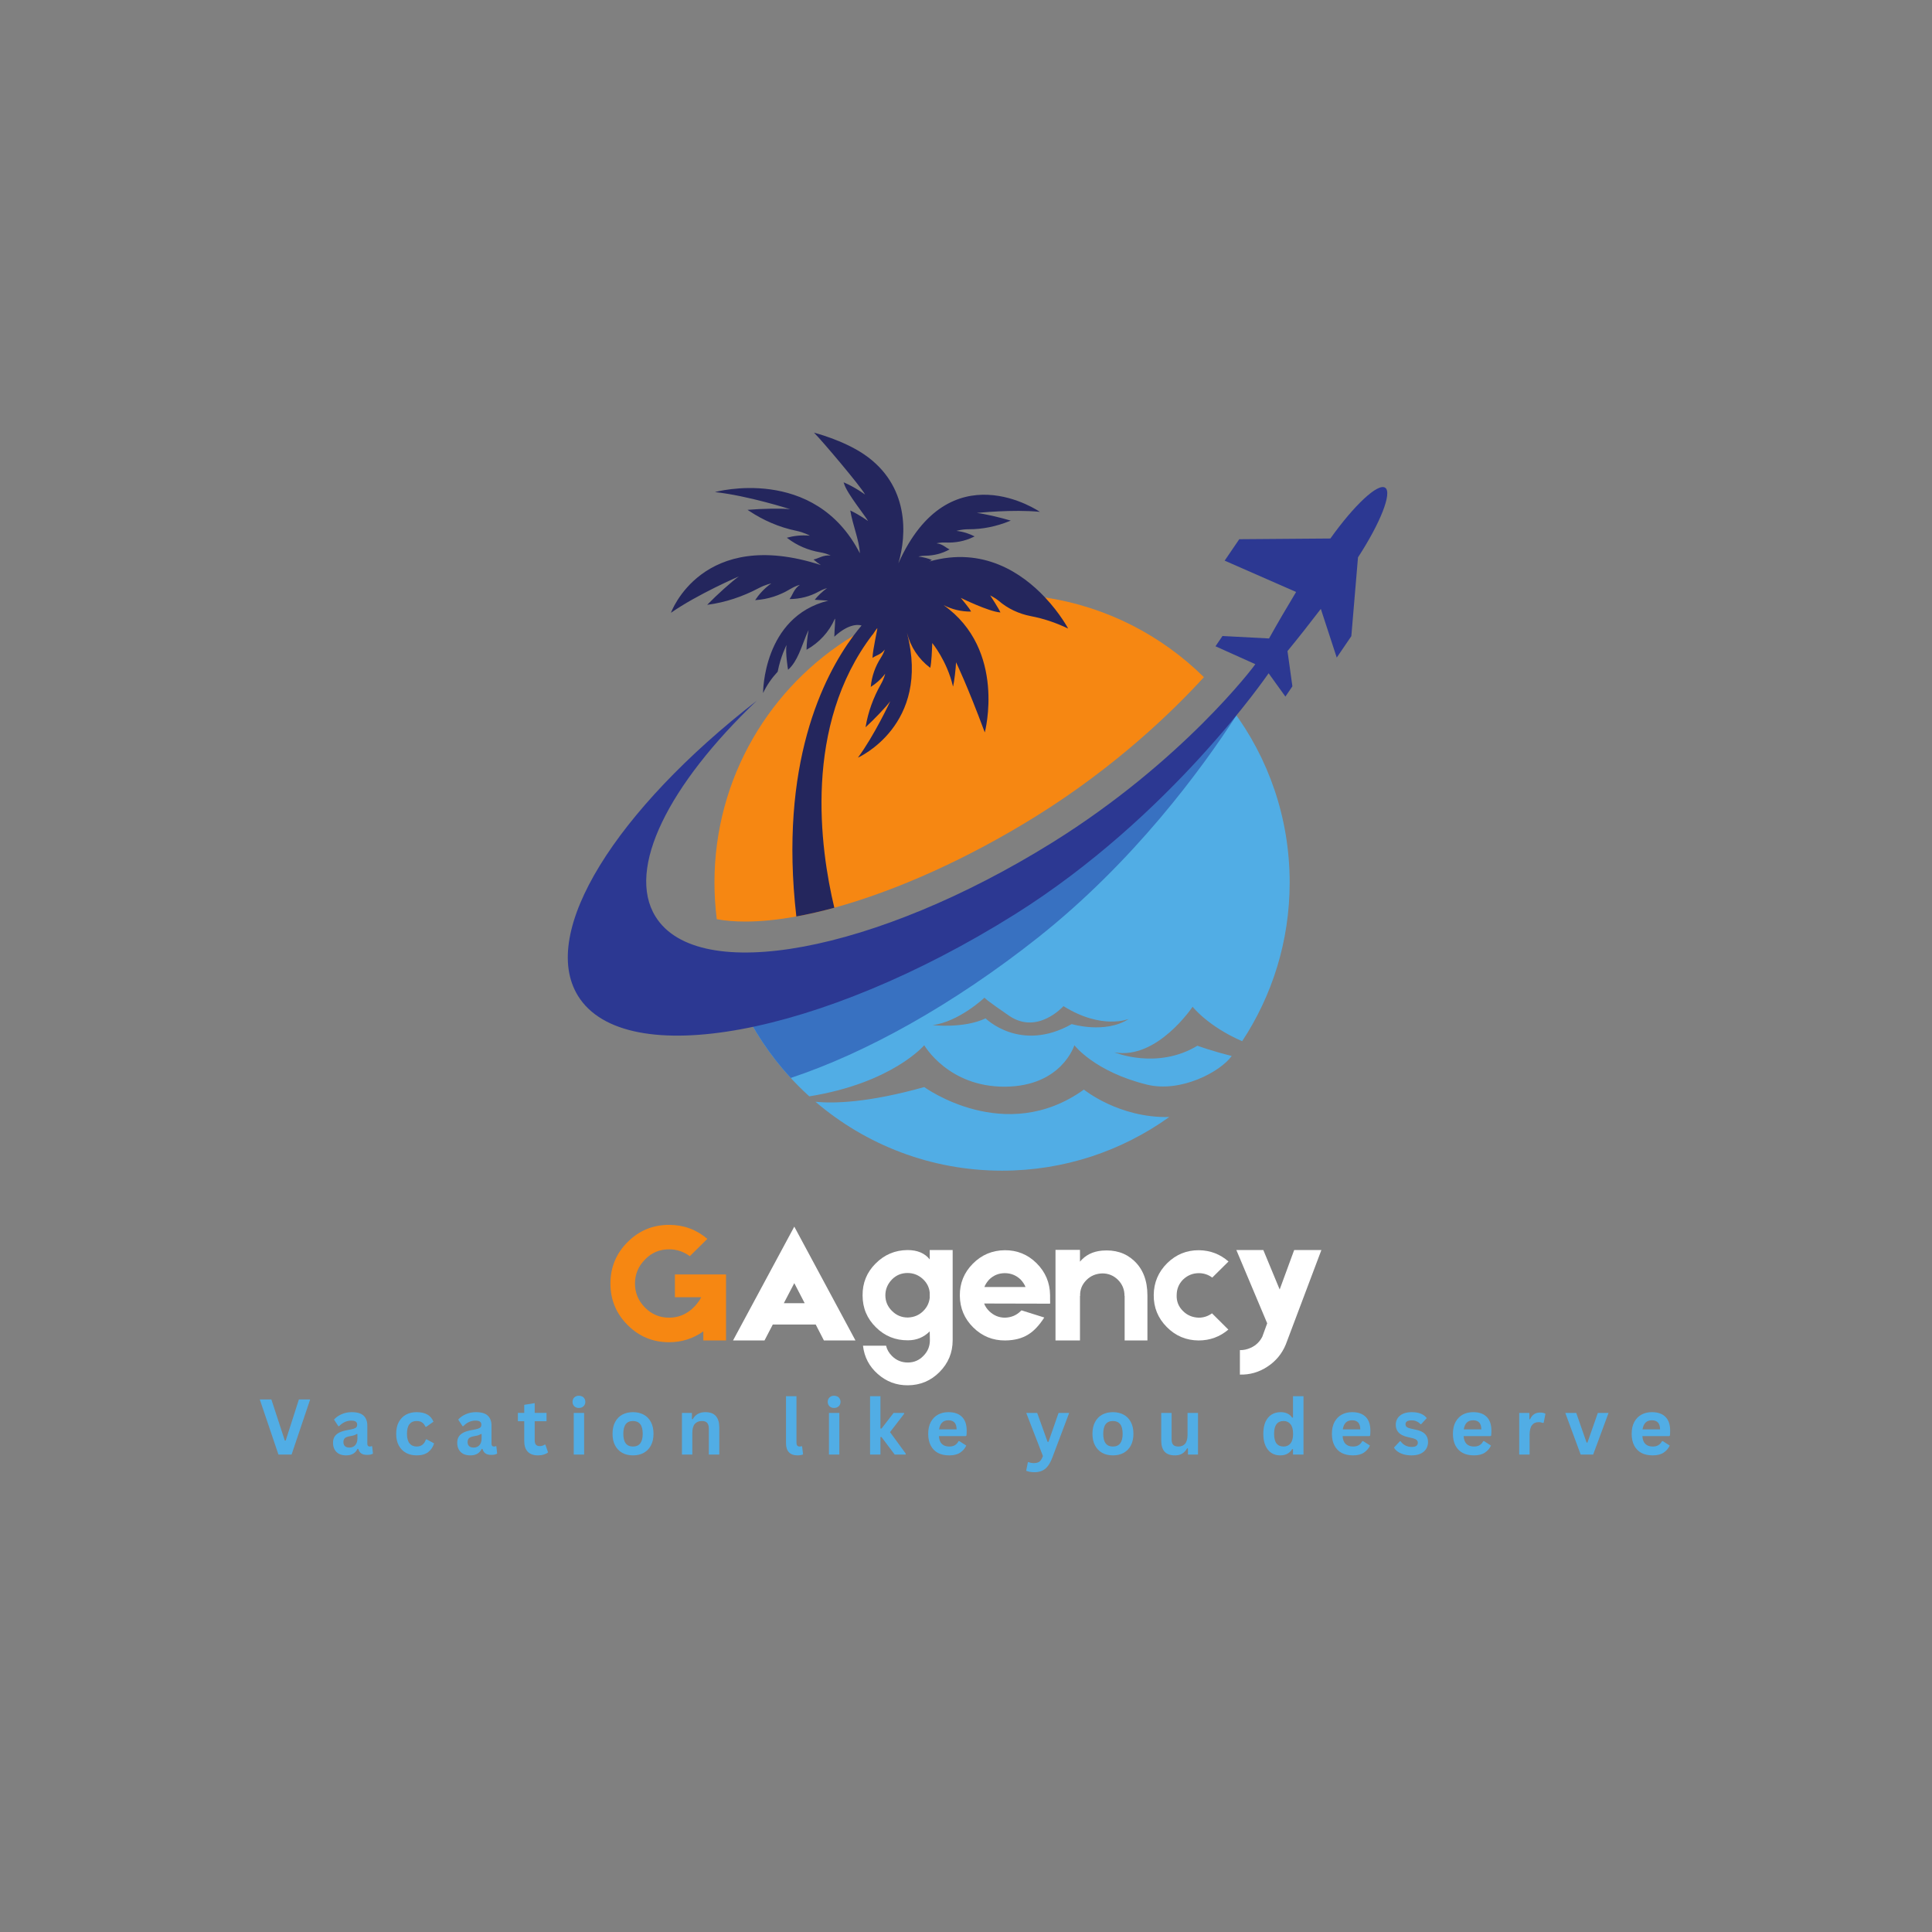 <svg xmlns="http://www.w3.org/2000/svg" xmlns:xlink="http://www.w3.org/1999/xlink" width="500" zoomAndPan="magnify" viewBox="0 0 375 375" height="500" preserveAspectRatio="xMidYMid meet" version="1.0"><rect x="0" y="0" width="375" height="375" fill="#808080" stroke="none"/><defs><g/><clipPath id="bbb6a3573a"><path d="M 143 137 L 251 137 L 251 227.234 L 143 227.234 Z M 143 137 " clip-rule="nonzero"/></clipPath><clipPath id="2adc0428cf"><path d="M 130 83.984 L 208 83.984 L 208 178 L 130 178 Z M 130 83.984 " clip-rule="nonzero"/></clipPath></defs><g clip-path="url(#bbb6a3573a)"><path fill="#51ade5" d="M 181.016 198.98 C 186.133 198.309 191.008 193.727 191.098 193.641 C 191.09 193.676 191.262 194.004 195.867 197.156 C 201.395 200.945 206.418 195.289 206.418 195.289 C 213.945 199.984 219.117 197.762 219.117 197.762 C 214.535 200.742 208.02 198.773 208.02 198.773 C 198.043 204.402 191.297 197.664 191.297 197.664 C 187.109 199.668 181.016 198.98 181.016 198.98 Z M 143.719 194.551 C 146.906 201.523 151.477 207.723 157.082 212.801 C 173.18 210.215 179.395 202.879 179.395 202.879 C 179.395 202.879 184.059 211 195.082 210.926 C 206.102 210.848 208.535 202.879 208.535 202.879 C 208.535 202.879 212.461 208.027 222.637 210.527 C 229.172 212.133 236.84 208.062 239.078 204.965 L 239.078 204.961 C 235.168 203.996 232.422 202.973 232.422 202.973 C 224.578 207.699 216.324 204.262 216.324 204.262 C 224.602 205.754 231.48 195.41 231.48 195.41 C 231.48 195.41 234.469 199.223 241.102 202.094 C 246.93 193.258 250.324 182.672 250.324 171.289 C 250.324 158.719 246.188 147.117 239.203 137.777 C 238.246 138.457 237.141 139.363 235.742 140.875 C 224.312 153.227 207.98 165.406 195.238 173.387 C 177.805 184.309 159.516 191.391 143.719 194.551 Z M 158.281 213.852 C 168.031 222.191 180.676 227.227 194.5 227.227 C 206.602 227.227 217.805 223.367 226.949 216.812 C 217.195 217.047 210.383 211.488 210.383 211.488 C 195.109 222.465 179.395 211 179.395 211 C 168.527 214.039 161.879 214.211 158.281 213.852 " fill-opacity="1" fill-rule="nonzero"/></g><path fill="#3871c1" d="M 195.238 173.387 C 207.98 165.406 224.312 153.227 235.742 140.875 C 237.141 139.363 238.246 138.457 239.203 137.777 C 239.469 138.137 239.73 138.496 239.988 138.859 C 233.199 149.34 220.051 167.266 201.441 182 C 184.934 195.066 167.934 204.438 153.48 209.227 C 149.5 204.91 146.191 199.961 143.719 194.551 C 159.516 191.391 177.805 184.309 195.238 173.387 " fill-opacity="1" fill-rule="nonzero"/><path fill="#f68712" d="M 233.68 131.441 C 227.734 137.949 216.656 148.746 201.098 158.43 C 187.836 166.676 174 172.883 161.941 176.191 C 159.398 176.887 156.934 177.453 154.57 177.887 C 151.008 178.535 147.676 178.875 144.648 178.875 C 142.594 178.875 140.746 178.719 139.125 178.414 C 138.832 176.082 138.676 173.703 138.676 171.289 C 138.676 150.961 149.496 133.168 165.676 123.371 C 170.656 120.355 176.148 118.098 181.988 116.758 C 182.02 116.75 182.047 116.742 182.078 116.738 C 183.598 116.391 185.141 116.109 186.703 115.891 C 186.918 115.859 187.137 115.832 187.355 115.801 C 188.898 115.605 190.461 115.469 192.043 115.402 C 192.145 115.398 192.246 115.391 192.348 115.391 C 193.062 115.359 193.781 115.348 194.5 115.348 C 197.336 115.348 200.125 115.559 202.848 115.969 C 214.777 117.762 225.477 123.34 233.68 131.441 " fill-opacity="1" fill-rule="nonzero"/><path fill="#2c3892" d="M 263.586 108.188 C 267.922 101.531 270.262 95.621 268.867 94.668 C 267.469 93.711 262.832 98.055 258.227 104.523 L 240.539 104.66 L 237.707 108.82 L 251.574 114.902 C 249.789 117.855 247.941 121.016 246.32 123.926 L 237.281 123.449 L 235.926 125.441 L 243.66 128.918 C 243.523 129.191 229.578 147.773 204.258 163.531 C 170.008 184.84 135.531 191.285 127.234 177.906 C 121.488 168.633 129.824 152.281 146.879 136.016 C 119.594 157.199 104.543 180.965 112.199 193.312 C 121.328 208.035 159.332 201.055 196.945 177.496 C 227.359 158.445 246.156 130.77 246.238 130.68 L 249.496 135.207 L 250.852 133.215 L 249.902 126.375 C 252.02 123.801 254.281 120.926 256.371 118.184 L 259.461 127.637 L 262.293 123.477 L 263.586 108.188 " fill-opacity="1" fill-rule="nonzero"/><g clip-path="url(#2adc0428cf)"><path fill="#24265d" d="M 193.82 116.594 C 195.602 118.133 197.77 119.145 200.078 119.59 C 202.523 120.062 204.809 120.805 207.324 122 C 207.324 122 205.801 119.113 202.848 115.969 C 198.441 111.277 190.855 106.02 180.414 108.977 C 180.566 108.879 180.719 108.781 180.875 108.684 C 180.121 108.383 179.25 108.141 178.262 108.027 C 178.262 108.027 178.781 107.871 179.637 107.863 C 181.254 107.844 182.848 107.449 184.262 106.664 L 184.309 106.637 C 183.457 106.246 182.988 105.594 181.785 105.461 C 181.785 105.461 182.48 105.25 183.582 105.301 C 185.414 105.387 187.242 105.047 188.891 104.25 C 188.984 104.203 189.078 104.16 189.172 104.117 C 188.246 103.637 187.062 103.203 185.648 103.047 C 185.648 103.047 186.625 102.723 187.988 102.727 C 190.695 102.742 193.379 102.184 195.891 101.168 C 195.996 101.125 196.098 101.086 196.191 101.051 C 193.984 100.391 191.023 99.723 189.594 99.562 C 189.594 99.562 196.637 98.828 201.836 99.348 C 201.836 99.348 184.285 87.211 174.375 109.34 C 176.023 103.816 176.504 94.195 167.746 88.211 C 163.637 85.406 157.996 83.98 157.996 83.98 C 159.555 85.52 167.23 94.605 167.91 95.996 C 167.852 95.953 165.965 94.551 163.75 93.621 C 163.785 93.727 163.816 93.832 163.852 93.938 C 164.449 95.859 168.078 100.297 168.496 101.141 C 168.496 101.141 166.969 100.004 165.039 99.082 C 165.492 101.875 166.785 104.867 166.898 107.387 C 158.066 90.16 138.766 95.512 138.766 95.512 C 145.113 96.191 153.352 98.828 153.352 98.828 C 151.602 98.66 147.895 98.719 145.094 98.961 C 145.188 99.02 145.285 99.086 145.391 99.156 C 148.164 101.004 151.25 102.344 154.508 103.016 C 156.129 103.352 157.203 103.977 157.203 103.977 C 155.473 103.812 153.949 104.035 152.727 104.375 L 152.871 104.484 C 154.723 105.898 156.898 106.812 159.195 107.203 C 160.477 107.422 161.223 107.828 161.223 107.828 C 159.75 107.688 159.031 108.352 157.91 108.605 C 157.961 108.648 158.012 108.691 158.059 108.73 C 158.461 109.078 158.883 109.391 159.328 109.676 C 136.242 102.195 130.23 118.941 130.23 118.941 C 135.422 115.328 143.266 111.945 143.418 111.879 C 141.988 112.902 139.227 115.379 137.266 117.395 C 137.285 117.395 137.305 117.391 137.32 117.391 C 140.805 116.926 144.16 115.801 147.27 114.156 C 148.605 113.453 149.699 113.242 149.699 113.242 C 148.281 114.254 147.277 115.422 146.574 116.48 C 146.605 116.48 146.637 116.477 146.664 116.477 C 149.027 116.328 151.305 115.586 153.332 114.363 C 154.398 113.719 155.199 113.527 155.25 113.52 C 154.047 114.379 153.934 115.352 153.258 116.277 L 153.305 116.277 C 155.258 116.266 157.191 115.785 158.898 114.836 C 159.824 114.324 160.492 114.168 160.531 114.156 C 159.547 114.863 158.762 115.645 158.133 116.414 C 159.055 116.461 159.934 116.52 160.77 116.586 C 148.039 119.727 148.113 134.52 148.113 134.52 C 148.863 132.938 149.836 131.566 150.949 130.375 C 151.496 127.473 152.66 125.199 152.66 125.199 C 152.406 126.656 152.957 130.012 152.965 130.004 C 154.797 128.391 155.582 125.469 156.527 123.219 C 156.77 122.641 156.941 122.301 156.941 122.301 C 156.691 123.723 156.574 124.988 156.547 126.109 C 156.559 126.102 156.574 126.094 156.59 126.09 C 159 124.738 160.926 122.66 162.031 120.125 C 162.219 119.699 161.953 122.387 161.941 123.582 C 165.211 120.566 167.227 121.414 167.227 121.414 C 166.738 121.992 166.219 122.645 165.676 123.371 C 159.773 131.301 151.18 148.348 154.57 177.887 C 156.934 177.453 159.398 176.887 161.941 176.191 C 159.172 164.625 155.875 140.84 169.359 123.176 C 169.363 123.305 169.855 122.383 170.285 121.91 C 170.367 121.977 169.418 125.98 169.355 127.648 L 169.355 127.691 C 170.148 127.141 170.973 127.074 171.727 126.078 C 171.719 126.121 171.539 126.793 170.969 127.676 C 169.887 129.355 169.207 131.262 169.02 133.254 C 169.016 133.277 169.016 133.301 169.012 133.328 C 169.922 132.762 170.93 131.941 171.812 130.773 C 171.805 130.828 171.594 131.727 170.98 132.805 C 169.52 135.383 168.492 138.188 168.012 141.117 C 168.012 141.133 168.008 141.145 168.004 141.16 C 169.754 139.559 171.906 137.289 172.801 136.109 C 172.738 136.246 169.695 142.773 166.523 147.059 C 166.523 147.059 180.715 140.785 176.047 122.844 C 176.723 125.539 178.297 127.918 180.512 129.59 C 180.527 129.602 180.547 129.617 180.562 129.629 C 180.809 128.641 180.906 126.039 180.949 124.809 C 180.949 124.809 183.809 128.266 184.961 133.195 L 184.996 133.23 C 185.227 132.273 185.527 129.723 185.57 128.551 C 185.57 128.551 187.68 132.852 191.148 142.164 C 191.148 142.164 195.418 126.141 183.133 117.441 C 184.762 118.285 186.582 118.723 188.43 118.707 L 188.48 118.707 C 188.207 118.07 186.715 116.367 186.488 116.047 C 186.488 116.047 191.906 118.711 194.121 118.867 L 194.184 118.871 C 193.852 118.113 192.297 115.707 192.195 115.562 C 192.195 115.562 193.266 116.113 193.82 116.594 " fill-opacity="1" fill-rule="nonzero"/></g><g fill="#f68712" fill-opacity="1"><g transform="translate(117.468, 260.182)"><g><path d="M 23.453 -12.812 L 23.453 0 L 19.047 0 L 19.047 -1.766 C 17.066 -0.359 14.852 0.344 12.406 0.344 C 9.258 0.344 6.578 -0.766 4.359 -2.984 C 2.129 -5.211 1.016 -7.898 1.016 -11.047 C 1.016 -14.203 2.129 -16.891 4.359 -19.109 C 6.578 -21.328 9.258 -22.438 12.406 -22.438 C 15.219 -22.438 17.691 -21.531 19.828 -19.719 L 16.422 -16.359 C 15.223 -17.242 13.883 -17.688 12.406 -17.688 C 10.551 -17.688 9 -17.035 7.75 -15.734 C 6.438 -14.422 5.781 -12.859 5.781 -11.047 C 5.781 -9.234 6.438 -7.672 7.75 -6.359 C 9.039 -5.066 10.594 -4.422 12.406 -4.422 C 14.195 -4.422 15.766 -5.066 17.109 -6.359 C 17.148 -6.398 17.191 -6.445 17.234 -6.5 L 17.406 -6.656 C 17.562 -6.844 17.707 -7.016 17.844 -7.172 C 18.227 -7.648 18.488 -8.055 18.625 -8.391 L 13.531 -8.391 L 13.531 -12.812 Z M 19 -8.391 L 19.047 -8.359 L 19.047 -8.391 Z M 19 -8.391 "/></g></g></g><g fill="#ffffff" fill-opacity="1"><g transform="translate(141.937, 260.182)"><g><path d="M 17.984 0 L 16.391 -3.094 L 8.062 -3.094 L 6.453 0 L 0.344 0 L 12.234 -22.094 L 24.109 0 Z M 14.25 -7.234 L 12.234 -11.125 L 10.203 -7.234 Z M 14.25 -7.234 "/></g></g></g><g fill="#ffffff" fill-opacity="1"><g transform="translate(166.38, 260.182)"><g><path d="M 14.078 -17.547 L 18.531 -17.547 L 18.531 -0.031 C 18.531 2.363 17.68 4.414 15.984 6.125 C 14.305 7.82 12.266 8.68 9.859 8.703 C 7.617 8.723 5.66 7.988 3.984 6.5 C 2.328 5.039 1.375 3.211 1.125 1.016 L 5.609 1.016 C 5.766 1.742 6.148 2.414 6.766 3.031 C 7.609 3.863 8.629 4.281 9.828 4.281 C 11.023 4.281 12.035 3.848 12.859 2.984 C 13.691 2.148 14.109 1.145 14.109 -0.031 L 14.078 -1.766 C 12.922 -0.609 11.516 -0.031 9.859 -0.031 C 7.43 -0.008 5.359 -0.848 3.641 -2.547 C 1.91 -4.242 1.047 -6.305 1.047 -8.734 C 1.023 -11.16 1.863 -13.223 3.562 -14.922 C 5.27 -16.648 7.336 -17.523 9.766 -17.547 C 11.68 -17.547 13.117 -16.941 14.078 -15.734 Z M 14.078 -9.281 C 13.984 -10.281 13.562 -11.141 12.812 -11.859 C 11.957 -12.68 10.941 -13.094 9.766 -13.094 C 8.578 -13.094 7.566 -12.672 6.734 -11.828 C 5.891 -10.941 5.469 -9.922 5.469 -8.766 C 5.469 -7.586 5.898 -6.57 6.766 -5.719 C 7.609 -4.875 8.629 -4.453 9.828 -4.453 C 11.047 -4.492 12.055 -4.926 12.859 -5.75 C 13.555 -6.445 13.961 -7.285 14.078 -8.266 Z M 14.078 -9.281 "/></g></g></g><g fill="#ffffff" fill-opacity="1"><g transform="translate(185.928, 260.182)"><g><path d="M 17.891 -7.984 C 17.91 -7.516 17.91 -7.234 17.891 -7.141 L 5.094 -7.172 C 5.281 -6.648 5.613 -6.148 6.094 -5.672 C 6.969 -4.836 7.984 -4.422 9.141 -4.422 C 10.367 -4.461 11.391 -4.895 12.203 -5.719 L 12.344 -5.844 L 16.766 -4.453 C 15.785 -2.93 14.766 -1.844 13.703 -1.188 C 12.504 -0.414 11 -0.02 9.188 0 C 6.781 0.02 4.711 -0.816 2.984 -2.516 C 1.266 -4.211 0.395 -6.273 0.375 -8.703 C 0.352 -11.109 1.191 -13.172 2.891 -14.891 C 4.586 -16.609 6.648 -17.484 9.078 -17.516 C 11.484 -17.535 13.547 -16.695 15.266 -15 C 16.984 -13.289 17.859 -11.227 17.891 -8.812 Z M 9.109 -13.062 C 7.91 -13.062 6.891 -12.641 6.047 -11.797 C 5.617 -11.316 5.316 -10.844 5.141 -10.375 L 13.125 -10.375 C 12.945 -10.844 12.629 -11.328 12.172 -11.828 C 11.305 -12.648 10.285 -13.062 9.109 -13.062 Z M 9.109 -13.062 "/></g></g></g><g fill="#ffffff" fill-opacity="1"><g transform="translate(204.184, 260.182)"><g><path d="M 9.719 -17.438 C 12.219 -17.645 14.281 -17 15.906 -15.5 C 17.656 -13.895 18.531 -11.641 18.531 -8.734 L 18.531 0 L 14.109 0 L 14.109 -8.641 L 14.078 -8.641 L 14.078 -8.703 C 14.078 -9.898 13.656 -10.922 12.812 -11.766 C 11.977 -12.598 10.961 -13.016 9.766 -13.016 C 8.535 -12.973 7.516 -12.547 6.703 -11.734 C 5.836 -10.867 5.426 -9.848 5.469 -8.672 L 5.469 -8.641 L 5.438 -8.641 L 5.438 0 L 0.688 0 L 0.688 -17.578 L 5.438 -17.578 L 5.438 -15.297 C 6.5 -16.566 7.926 -17.281 9.719 -17.438 Z M 9.719 -17.438 "/></g></g></g><g fill="#ffffff" fill-opacity="1"><g transform="translate(223.391, 260.182)"><g><path d="M 15.031 -2.109 C 13.375 -0.703 11.445 0 9.25 0 C 6.82 -0.02 4.758 -0.895 3.062 -2.625 C 1.363 -4.344 0.523 -6.406 0.547 -8.812 C 0.566 -11.227 1.438 -13.289 3.156 -15 C 4.883 -16.695 6.945 -17.535 9.344 -17.516 C 11.52 -17.484 13.426 -16.754 15.062 -15.328 L 11.906 -12.203 C 11.133 -12.773 10.27 -13.062 9.312 -13.062 C 8.133 -13.062 7.113 -12.648 6.25 -11.828 C 5.414 -10.992 5 -9.973 5 -8.766 C 4.957 -7.586 5.363 -6.57 6.219 -5.719 C 7.039 -4.895 8.062 -4.461 9.281 -4.422 C 10.227 -4.422 11.086 -4.703 11.859 -5.266 Z M 15.031 -2.109 "/></g></g></g><g fill="#ffffff" fill-opacity="1"><g transform="translate(238.962, 260.182)"><g><path d="M 17.516 -17.547 L 10.609 0.781 C 9.859 2.594 8.664 4.031 7.031 5.094 C 5.406 6.164 3.629 6.676 1.703 6.625 L 1.703 1.875 C 2.398 1.895 3.102 1.742 3.812 1.422 C 4.801 0.973 5.547 0.258 6.047 -0.719 L 7 -3.328 L 1.016 -17.547 L 6.25 -17.547 L 9.422 -9.891 L 12.234 -17.547 Z M 17.516 -17.547 "/></g></g></g><g fill="#51ade5" fill-opacity="1"><g transform="translate(50.235, 282.332)"><g><path d="M 6.359 0 L 3.812 0 L 0.188 -10.703 L 2.438 -10.703 L 5.047 -2.719 L 5.219 -2.719 L 7.781 -10.703 L 9.969 -10.703 Z M 6.359 0 "/></g></g></g><g fill="#51ade5" fill-opacity="1"><g transform="translate(64.031, 282.332)"><g><path d="M 3.156 0.156 C 2.633 0.156 2.18 0.062 1.797 -0.125 C 1.422 -0.32 1.129 -0.602 0.922 -0.969 C 0.711 -1.344 0.609 -1.785 0.609 -2.297 C 0.609 -2.773 0.711 -3.176 0.922 -3.5 C 1.129 -3.82 1.445 -4.086 1.875 -4.297 C 2.301 -4.504 2.863 -4.664 3.562 -4.781 C 4.039 -4.863 4.406 -4.945 4.656 -5.031 C 4.914 -5.125 5.086 -5.227 5.172 -5.344 C 5.254 -5.469 5.297 -5.617 5.297 -5.797 C 5.297 -6.055 5.207 -6.254 5.031 -6.391 C 4.852 -6.523 4.551 -6.594 4.125 -6.594 C 3.676 -6.594 3.25 -6.492 2.844 -6.297 C 2.438 -6.098 2.086 -5.836 1.797 -5.516 L 1.641 -5.516 L 0.797 -6.797 C 1.203 -7.242 1.703 -7.594 2.297 -7.844 C 2.891 -8.102 3.535 -8.234 4.234 -8.234 C 5.305 -8.234 6.078 -8.004 6.547 -7.547 C 7.023 -7.098 7.266 -6.457 7.266 -5.625 L 7.266 -2.109 C 7.266 -1.742 7.426 -1.562 7.75 -1.562 C 7.875 -1.562 7.992 -1.586 8.109 -1.641 L 8.203 -1.609 L 8.359 -0.188 C 8.242 -0.113 8.086 -0.051 7.891 0 C 7.691 0.039 7.473 0.062 7.234 0.062 C 6.742 0.062 6.363 -0.031 6.094 -0.219 C 5.82 -0.406 5.629 -0.695 5.516 -1.094 L 5.359 -1.109 C 4.961 -0.266 4.227 0.156 3.156 0.156 Z M 3.797 -1.359 C 4.266 -1.359 4.641 -1.516 4.922 -1.828 C 5.203 -2.148 5.344 -2.594 5.344 -3.156 L 5.344 -3.969 L 5.203 -4 C 5.078 -3.906 4.914 -3.82 4.719 -3.75 C 4.52 -3.688 4.238 -3.625 3.875 -3.562 C 3.426 -3.488 3.102 -3.363 2.906 -3.188 C 2.719 -3.008 2.625 -2.754 2.625 -2.422 C 2.625 -2.078 2.727 -1.812 2.938 -1.625 C 3.145 -1.445 3.43 -1.359 3.797 -1.359 Z M 3.797 -1.359 "/></g></g></g><g fill="#51ade5" fill-opacity="1"><g transform="translate(76.18, 282.332)"><g><path d="M 4.703 0.156 C 3.922 0.156 3.227 -0.004 2.625 -0.328 C 2.031 -0.66 1.562 -1.141 1.219 -1.766 C 0.883 -2.391 0.719 -3.145 0.719 -4.031 C 0.719 -4.926 0.883 -5.688 1.219 -6.312 C 1.562 -6.945 2.031 -7.426 2.625 -7.75 C 3.219 -8.07 3.898 -8.234 4.672 -8.234 C 6.379 -8.234 7.473 -7.613 7.953 -6.375 L 6.562 -5.391 L 6.406 -5.391 C 6.238 -5.766 6.02 -6.047 5.75 -6.234 C 5.488 -6.422 5.129 -6.516 4.672 -6.516 C 4.086 -6.516 3.629 -6.312 3.297 -5.906 C 2.973 -5.5 2.812 -4.875 2.812 -4.031 C 2.812 -3.207 2.977 -2.586 3.312 -2.172 C 3.645 -1.766 4.109 -1.562 4.703 -1.562 C 5.148 -1.562 5.523 -1.68 5.828 -1.922 C 6.129 -2.16 6.348 -2.5 6.484 -2.938 L 6.641 -2.953 L 8.078 -2.172 C 7.867 -1.484 7.488 -0.922 6.938 -0.484 C 6.383 -0.055 5.641 0.156 4.703 0.156 Z M 4.703 0.156 "/></g></g></g><g fill="#51ade5" fill-opacity="1"><g transform="translate(88.137, 282.332)"><g><path d="M 3.156 0.156 C 2.633 0.156 2.18 0.062 1.797 -0.125 C 1.422 -0.32 1.129 -0.602 0.922 -0.969 C 0.711 -1.344 0.609 -1.785 0.609 -2.297 C 0.609 -2.773 0.711 -3.176 0.922 -3.5 C 1.129 -3.82 1.445 -4.086 1.875 -4.297 C 2.301 -4.504 2.863 -4.664 3.562 -4.781 C 4.039 -4.863 4.406 -4.945 4.656 -5.031 C 4.914 -5.125 5.086 -5.227 5.172 -5.344 C 5.254 -5.469 5.297 -5.617 5.297 -5.797 C 5.297 -6.055 5.207 -6.254 5.031 -6.391 C 4.852 -6.523 4.551 -6.594 4.125 -6.594 C 3.676 -6.594 3.25 -6.492 2.844 -6.297 C 2.438 -6.098 2.086 -5.836 1.797 -5.516 L 1.641 -5.516 L 0.797 -6.797 C 1.203 -7.242 1.703 -7.594 2.297 -7.844 C 2.891 -8.102 3.535 -8.234 4.234 -8.234 C 5.305 -8.234 6.078 -8.004 6.547 -7.547 C 7.023 -7.098 7.266 -6.457 7.266 -5.625 L 7.266 -2.109 C 7.266 -1.742 7.426 -1.562 7.75 -1.562 C 7.875 -1.562 7.992 -1.586 8.109 -1.641 L 8.203 -1.609 L 8.359 -0.188 C 8.242 -0.113 8.086 -0.051 7.891 0 C 7.691 0.039 7.473 0.062 7.234 0.062 C 6.742 0.062 6.363 -0.031 6.094 -0.219 C 5.82 -0.406 5.629 -0.695 5.516 -1.094 L 5.359 -1.109 C 4.961 -0.266 4.227 0.156 3.156 0.156 Z M 3.797 -1.359 C 4.266 -1.359 4.641 -1.516 4.922 -1.828 C 5.203 -2.148 5.344 -2.594 5.344 -3.156 L 5.344 -3.969 L 5.203 -4 C 5.078 -3.906 4.914 -3.82 4.719 -3.75 C 4.52 -3.688 4.238 -3.625 3.875 -3.562 C 3.426 -3.488 3.102 -3.363 2.906 -3.188 C 2.719 -3.008 2.625 -2.754 2.625 -2.422 C 2.625 -2.078 2.727 -1.812 2.938 -1.625 C 3.145 -1.445 3.43 -1.359 3.797 -1.359 Z M 3.797 -1.359 "/></g></g></g><g fill="#51ade5" fill-opacity="1"><g transform="translate(100.285, 282.332)"><g><path d="M 5.578 -1.922 L 6.094 -0.422 C 5.875 -0.242 5.598 -0.102 5.266 0 C 4.941 0.102 4.566 0.156 4.141 0.156 C 3.266 0.156 2.598 -0.082 2.141 -0.562 C 1.691 -1.039 1.469 -1.734 1.469 -2.641 L 1.469 -6.469 L 0.234 -6.469 L 0.234 -8.094 L 1.469 -8.094 L 1.469 -9.656 L 3.5 -9.984 L 3.5 -8.094 L 5.797 -8.094 L 5.797 -6.469 L 3.5 -6.469 L 3.5 -2.781 C 3.5 -2.383 3.582 -2.094 3.75 -1.906 C 3.914 -1.727 4.156 -1.641 4.469 -1.641 C 4.832 -1.641 5.148 -1.734 5.422 -1.922 Z M 5.578 -1.922 "/></g></g></g><g fill="#51ade5" fill-opacity="1"><g transform="translate(110.192, 282.332)"><g><path d="M 2.172 -9.047 C 1.805 -9.047 1.508 -9.156 1.281 -9.375 C 1.051 -9.602 0.938 -9.891 0.938 -10.234 C 0.938 -10.586 1.051 -10.875 1.281 -11.094 C 1.508 -11.312 1.805 -11.422 2.172 -11.422 C 2.422 -11.422 2.641 -11.367 2.828 -11.266 C 3.016 -11.172 3.16 -11.031 3.266 -10.844 C 3.367 -10.664 3.422 -10.461 3.422 -10.234 C 3.422 -10.004 3.367 -9.801 3.266 -9.625 C 3.16 -9.445 3.016 -9.305 2.828 -9.203 C 2.641 -9.098 2.422 -9.047 2.172 -9.047 Z M 1.172 0 L 1.172 -8.078 L 3.188 -8.078 L 3.188 0 Z M 1.172 0 "/></g></g></g><g fill="#51ade5" fill-opacity="1"><g transform="translate(118.173, 282.332)"><g><path d="M 4.688 0.156 C 3.906 0.156 3.211 -0.004 2.609 -0.328 C 2.016 -0.66 1.551 -1.141 1.219 -1.766 C 0.883 -2.391 0.719 -3.145 0.719 -4.031 C 0.719 -4.926 0.883 -5.688 1.219 -6.312 C 1.551 -6.945 2.016 -7.426 2.609 -7.75 C 3.211 -8.07 3.906 -8.234 4.688 -8.234 C 5.477 -8.234 6.172 -8.07 6.766 -7.75 C 7.367 -7.426 7.836 -6.945 8.172 -6.312 C 8.504 -5.688 8.672 -4.926 8.672 -4.031 C 8.672 -3.145 8.504 -2.391 8.172 -1.766 C 7.836 -1.141 7.367 -0.66 6.766 -0.328 C 6.172 -0.004 5.477 0.156 4.688 0.156 Z M 4.688 -1.562 C 5.945 -1.562 6.578 -2.383 6.578 -4.031 C 6.578 -4.883 6.414 -5.508 6.094 -5.906 C 5.77 -6.312 5.301 -6.516 4.688 -6.516 C 3.438 -6.516 2.812 -5.688 2.812 -4.031 C 2.812 -2.383 3.438 -1.562 4.688 -1.562 Z M 4.688 -1.562 "/></g></g></g><g fill="#51ade5" fill-opacity="1"><g transform="translate(131.192, 282.332)"><g><path d="M 1.172 0 L 1.172 -8.078 L 3.109 -8.078 L 3.109 -6.891 L 3.266 -6.859 C 3.766 -7.773 4.582 -8.234 5.719 -8.234 C 6.645 -8.234 7.328 -7.977 7.766 -7.469 C 8.203 -6.957 8.422 -6.219 8.422 -5.25 L 8.422 0 L 6.391 0 L 6.391 -5 C 6.391 -5.539 6.281 -5.926 6.062 -6.156 C 5.852 -6.395 5.516 -6.516 5.047 -6.516 C 4.461 -6.516 4.004 -6.328 3.672 -5.953 C 3.348 -5.578 3.188 -4.988 3.188 -4.188 L 3.188 0 Z M 1.172 0 "/></g></g></g><g fill="#51ade5" fill-opacity="1"><g transform="translate(144.285, 282.332)"><g/></g></g><g fill="#51ade5" fill-opacity="1"><g transform="translate(151.453, 282.332)"><g><path d="M 3.359 0.156 C 2.629 0.156 2.07 -0.039 1.688 -0.438 C 1.301 -0.832 1.109 -1.43 1.109 -2.234 L 1.109 -11.328 L 3.141 -11.328 L 3.141 -2.312 C 3.141 -1.812 3.344 -1.562 3.75 -1.562 C 3.875 -1.562 4 -1.582 4.125 -1.625 L 4.234 -1.594 L 4.422 -0.031 C 4.305 0.02 4.156 0.062 3.969 0.094 C 3.781 0.133 3.578 0.156 3.359 0.156 Z M 3.359 0.156 "/></g></g></g><g fill="#51ade5" fill-opacity="1"><g transform="translate(159.726, 282.332)"><g><path d="M 2.172 -9.047 C 1.805 -9.047 1.508 -9.156 1.281 -9.375 C 1.051 -9.602 0.938 -9.891 0.938 -10.234 C 0.938 -10.586 1.051 -10.875 1.281 -11.094 C 1.508 -11.312 1.805 -11.422 2.172 -11.422 C 2.422 -11.422 2.641 -11.367 2.828 -11.266 C 3.016 -11.172 3.16 -11.031 3.266 -10.844 C 3.367 -10.664 3.422 -10.461 3.422 -10.234 C 3.422 -10.004 3.367 -9.801 3.266 -9.625 C 3.16 -9.445 3.016 -9.305 2.828 -9.203 C 2.641 -9.098 2.422 -9.047 2.172 -9.047 Z M 1.172 0 L 1.172 -8.078 L 3.188 -8.078 L 3.188 0 Z M 1.172 0 "/></g></g></g><g fill="#51ade5" fill-opacity="1"><g transform="translate(167.707, 282.332)"><g><path d="M 1.172 0 L 1.172 -11.328 L 3.188 -11.328 L 3.188 -5.047 L 3.391 -5.047 L 5.734 -8.078 L 7.781 -8.078 L 7.781 -7.906 L 5.047 -4.359 L 8.094 -0.188 L 8.094 0 L 5.953 0 L 3.391 -3.406 L 3.188 -3.406 L 3.188 0 Z M 1.172 0 "/></g></g></g><g fill="#51ade5" fill-opacity="1"><g transform="translate(179.445, 282.332)"><g><path d="M 7.984 -3.578 L 2.797 -3.578 C 2.848 -2.879 3.047 -2.367 3.391 -2.047 C 3.734 -1.723 4.203 -1.562 4.797 -1.562 C 5.254 -1.562 5.625 -1.648 5.906 -1.828 C 6.195 -2.004 6.43 -2.266 6.609 -2.609 L 6.766 -2.609 L 8.109 -1.75 C 7.848 -1.188 7.453 -0.727 6.922 -0.375 C 6.391 -0.02 5.68 0.156 4.797 0.156 C 3.953 0.156 3.227 0 2.625 -0.312 C 2.02 -0.633 1.551 -1.109 1.219 -1.734 C 0.883 -2.367 0.719 -3.133 0.719 -4.031 C 0.719 -4.945 0.891 -5.719 1.234 -6.344 C 1.586 -6.977 2.055 -7.453 2.641 -7.766 C 3.234 -8.078 3.898 -8.234 4.641 -8.234 C 5.785 -8.234 6.66 -7.93 7.266 -7.328 C 7.879 -6.723 8.188 -5.832 8.188 -4.656 C 8.188 -4.227 8.172 -3.898 8.141 -3.672 Z M 6.234 -4.891 C 6.223 -5.504 6.082 -5.953 5.812 -6.234 C 5.539 -6.516 5.148 -6.656 4.641 -6.656 C 3.617 -6.656 3.016 -6.066 2.828 -4.891 Z M 6.234 -4.891 "/></g></g></g><g fill="#51ade5" fill-opacity="1"><g transform="translate(191.857, 282.332)"><g/></g></g><g fill="#51ade5" fill-opacity="1"><g transform="translate(199.024, 282.332)"><g><path d="M 1.781 3.422 C 1.438 3.422 1.125 3.395 0.844 3.344 C 0.562 3.289 0.332 3.223 0.156 3.141 L 0.484 1.5 L 0.609 1.453 C 0.734 1.516 0.883 1.562 1.062 1.594 C 1.25 1.633 1.438 1.656 1.625 1.656 C 1.945 1.656 2.219 1.613 2.438 1.531 C 2.656 1.445 2.836 1.305 2.984 1.109 C 3.141 0.91 3.281 0.633 3.406 0.281 L 0.172 -8.078 L 2.297 -8.078 L 4.312 -2.469 L 4.484 -2.469 L 6.438 -8.078 L 8.5 -8.078 L 5.266 0.5 C 5.004 1.195 4.719 1.754 4.406 2.172 C 4.094 2.598 3.723 2.91 3.297 3.109 C 2.879 3.316 2.375 3.422 1.781 3.422 Z M 1.781 3.422 "/></g></g></g><g fill="#51ade5" fill-opacity="1"><g transform="translate(211.326, 282.332)"><g><path d="M 4.688 0.156 C 3.906 0.156 3.211 -0.004 2.609 -0.328 C 2.016 -0.66 1.551 -1.141 1.219 -1.766 C 0.883 -2.391 0.719 -3.145 0.719 -4.031 C 0.719 -4.926 0.883 -5.688 1.219 -6.312 C 1.551 -6.945 2.016 -7.426 2.609 -7.75 C 3.211 -8.07 3.906 -8.234 4.688 -8.234 C 5.477 -8.234 6.172 -8.07 6.766 -7.75 C 7.367 -7.426 7.836 -6.945 8.172 -6.312 C 8.504 -5.688 8.672 -4.926 8.672 -4.031 C 8.672 -3.145 8.504 -2.391 8.172 -1.766 C 7.836 -1.141 7.367 -0.66 6.766 -0.328 C 6.172 -0.004 5.477 0.156 4.688 0.156 Z M 4.688 -1.562 C 5.945 -1.562 6.578 -2.383 6.578 -4.031 C 6.578 -4.883 6.414 -5.508 6.094 -5.906 C 5.77 -6.312 5.301 -6.516 4.688 -6.516 C 3.438 -6.516 2.812 -5.688 2.812 -4.031 C 2.812 -2.383 3.438 -1.562 4.688 -1.562 Z M 4.688 -1.562 "/></g></g></g><g fill="#51ade5" fill-opacity="1"><g transform="translate(224.346, 282.332)"><g><path d="M 3.703 0.156 C 2.797 0.156 2.125 -0.086 1.688 -0.578 C 1.258 -1.078 1.047 -1.789 1.047 -2.719 L 1.047 -8.078 L 3.062 -8.078 L 3.062 -2.984 C 3.062 -2.484 3.164 -2.117 3.375 -1.891 C 3.594 -1.672 3.926 -1.562 4.375 -1.562 C 4.938 -1.562 5.375 -1.742 5.688 -2.109 C 6 -2.484 6.156 -3.066 6.156 -3.859 L 6.156 -8.078 L 8.188 -8.078 L 8.188 0 L 6.234 0 L 6.234 -1.188 L 6.078 -1.219 C 5.816 -0.758 5.5 -0.414 5.125 -0.188 C 4.758 0.039 4.285 0.156 3.703 0.156 Z M 3.703 0.156 "/></g></g></g><g fill="#51ade5" fill-opacity="1"><g transform="translate(237.321, 282.332)"><g/></g></g><g fill="#51ade5" fill-opacity="1"><g transform="translate(244.489, 282.332)"><g><path d="M 3.984 0.156 C 3.348 0.156 2.785 0 2.297 -0.312 C 1.805 -0.625 1.422 -1.094 1.141 -1.719 C 0.859 -2.344 0.719 -3.113 0.719 -4.031 C 0.719 -4.957 0.859 -5.734 1.141 -6.359 C 1.43 -6.984 1.828 -7.453 2.328 -7.766 C 2.836 -8.078 3.426 -8.234 4.094 -8.234 C 4.594 -8.234 5.023 -8.145 5.391 -7.969 C 5.766 -7.801 6.078 -7.531 6.328 -7.156 L 6.484 -7.203 L 6.484 -11.328 L 8.516 -11.328 L 8.516 0 L 6.484 0 L 6.484 -1.047 L 6.328 -1.078 C 6.109 -0.691 5.801 -0.391 5.406 -0.172 C 5.02 0.047 4.547 0.156 3.984 0.156 Z M 4.656 -1.562 C 5.227 -1.562 5.676 -1.766 6 -2.172 C 6.332 -2.586 6.5 -3.207 6.5 -4.031 C 6.5 -4.863 6.332 -5.484 6 -5.891 C 5.676 -6.305 5.227 -6.516 4.656 -6.516 C 4.051 -6.516 3.594 -6.312 3.281 -5.906 C 2.969 -5.508 2.812 -4.883 2.812 -4.031 C 2.812 -3.188 2.969 -2.562 3.281 -2.156 C 3.594 -1.758 4.051 -1.562 4.656 -1.562 Z M 4.656 -1.562 "/></g></g></g><g fill="#51ade5" fill-opacity="1"><g transform="translate(257.802, 282.332)"><g><path d="M 7.984 -3.578 L 2.797 -3.578 C 2.848 -2.879 3.047 -2.367 3.391 -2.047 C 3.734 -1.723 4.203 -1.562 4.797 -1.562 C 5.254 -1.562 5.625 -1.648 5.906 -1.828 C 6.195 -2.004 6.43 -2.266 6.609 -2.609 L 6.766 -2.609 L 8.109 -1.75 C 7.848 -1.188 7.453 -0.727 6.922 -0.375 C 6.391 -0.02 5.68 0.156 4.797 0.156 C 3.953 0.156 3.227 0 2.625 -0.312 C 2.02 -0.633 1.551 -1.109 1.219 -1.734 C 0.883 -2.367 0.719 -3.133 0.719 -4.031 C 0.719 -4.945 0.891 -5.719 1.234 -6.344 C 1.586 -6.977 2.055 -7.453 2.641 -7.766 C 3.234 -8.078 3.898 -8.234 4.641 -8.234 C 5.785 -8.234 6.66 -7.93 7.266 -7.328 C 7.879 -6.723 8.188 -5.832 8.188 -4.656 C 8.188 -4.227 8.172 -3.898 8.141 -3.672 Z M 6.234 -4.891 C 6.223 -5.504 6.082 -5.953 5.812 -6.234 C 5.539 -6.516 5.148 -6.656 4.641 -6.656 C 3.617 -6.656 3.016 -6.066 2.828 -4.891 Z M 6.234 -4.891 "/></g></g></g><g fill="#51ade5" fill-opacity="1"><g transform="translate(270.213, 282.332)"><g><path d="M 3.781 0.156 C 3.227 0.156 2.723 0.094 2.266 -0.031 C 1.805 -0.164 1.41 -0.348 1.078 -0.578 C 0.754 -0.805 0.516 -1.066 0.359 -1.359 L 1.5 -2.578 L 1.641 -2.578 C 1.91 -2.211 2.227 -1.938 2.594 -1.75 C 2.969 -1.57 3.367 -1.484 3.797 -1.484 C 4.191 -1.484 4.488 -1.551 4.688 -1.688 C 4.883 -1.832 4.984 -2.039 4.984 -2.312 C 4.984 -2.508 4.91 -2.676 4.766 -2.812 C 4.629 -2.957 4.398 -3.07 4.078 -3.156 L 3 -3.406 C 2.195 -3.594 1.613 -3.883 1.25 -4.281 C 0.883 -4.676 0.703 -5.176 0.703 -5.781 C 0.703 -6.281 0.828 -6.711 1.078 -7.078 C 1.336 -7.453 1.695 -7.738 2.156 -7.938 C 2.625 -8.133 3.172 -8.234 3.797 -8.234 C 4.523 -8.234 5.129 -8.129 5.609 -7.922 C 6.086 -7.711 6.457 -7.43 6.719 -7.078 L 5.641 -5.906 L 5.5 -5.906 C 5.27 -6.156 5.016 -6.336 4.734 -6.453 C 4.453 -6.578 4.141 -6.641 3.797 -6.641 C 2.992 -6.641 2.594 -6.391 2.594 -5.891 C 2.594 -5.68 2.664 -5.508 2.812 -5.375 C 2.969 -5.238 3.234 -5.129 3.609 -5.047 L 4.594 -4.828 C 5.414 -4.66 6.016 -4.379 6.391 -3.984 C 6.773 -3.598 6.969 -3.078 6.969 -2.422 C 6.969 -1.91 6.836 -1.457 6.578 -1.062 C 6.328 -0.676 5.961 -0.375 5.484 -0.156 C 5.004 0.051 4.438 0.156 3.781 0.156 Z M 3.781 0.156 "/></g></g></g><g fill="#51ade5" fill-opacity="1"><g transform="translate(281.292, 282.332)"><g><path d="M 7.984 -3.578 L 2.797 -3.578 C 2.848 -2.879 3.047 -2.367 3.391 -2.047 C 3.734 -1.723 4.203 -1.562 4.797 -1.562 C 5.254 -1.562 5.625 -1.648 5.906 -1.828 C 6.195 -2.004 6.43 -2.266 6.609 -2.609 L 6.766 -2.609 L 8.109 -1.75 C 7.848 -1.188 7.453 -0.727 6.922 -0.375 C 6.391 -0.02 5.68 0.156 4.797 0.156 C 3.953 0.156 3.227 0 2.625 -0.312 C 2.02 -0.633 1.551 -1.109 1.219 -1.734 C 0.883 -2.367 0.719 -3.133 0.719 -4.031 C 0.719 -4.945 0.891 -5.719 1.234 -6.344 C 1.586 -6.977 2.055 -7.453 2.641 -7.766 C 3.234 -8.078 3.898 -8.234 4.641 -8.234 C 5.785 -8.234 6.66 -7.93 7.266 -7.328 C 7.879 -6.723 8.188 -5.832 8.188 -4.656 C 8.188 -4.227 8.172 -3.898 8.141 -3.672 Z M 6.234 -4.891 C 6.223 -5.504 6.082 -5.953 5.812 -6.234 C 5.539 -6.516 5.148 -6.656 4.641 -6.656 C 3.617 -6.656 3.016 -6.066 2.828 -4.891 Z M 6.234 -4.891 "/></g></g></g><g fill="#51ade5" fill-opacity="1"><g transform="translate(293.704, 282.332)"><g><path d="M 1.172 0 L 1.172 -8.078 L 3.141 -8.078 L 3.141 -6.875 L 3.281 -6.844 C 3.477 -7.289 3.734 -7.617 4.047 -7.828 C 4.367 -8.047 4.758 -8.156 5.219 -8.156 C 5.676 -8.156 6.023 -8.078 6.266 -7.922 L 5.922 -6.172 L 5.766 -6.141 C 5.629 -6.191 5.5 -6.227 5.375 -6.25 C 5.258 -6.281 5.113 -6.297 4.938 -6.297 C 4.375 -6.297 3.941 -6.094 3.641 -5.688 C 3.336 -5.289 3.188 -4.656 3.188 -3.781 L 3.188 0 Z M 1.172 0 "/></g></g></g><g fill="#51ade5" fill-opacity="1"><g transform="translate(303.669, 282.332)"><g><path d="M 5.562 0 L 3.141 0 L 0.156 -8.078 L 2.281 -8.078 L 4.281 -2.328 L 4.453 -2.328 L 6.469 -8.078 L 8.547 -8.078 Z M 5.562 0 "/></g></g></g><g fill="#51ade5" fill-opacity="1"><g transform="translate(315.986, 282.332)"><g><path d="M 7.984 -3.578 L 2.797 -3.578 C 2.848 -2.879 3.047 -2.367 3.391 -2.047 C 3.734 -1.723 4.203 -1.562 4.797 -1.562 C 5.254 -1.562 5.625 -1.648 5.906 -1.828 C 6.195 -2.004 6.43 -2.266 6.609 -2.609 L 6.766 -2.609 L 8.109 -1.75 C 7.848 -1.188 7.453 -0.727 6.922 -0.375 C 6.391 -0.02 5.68 0.156 4.797 0.156 C 3.953 0.156 3.227 0 2.625 -0.312 C 2.02 -0.633 1.551 -1.109 1.219 -1.734 C 0.883 -2.367 0.719 -3.133 0.719 -4.031 C 0.719 -4.945 0.891 -5.719 1.234 -6.344 C 1.586 -6.977 2.055 -7.453 2.641 -7.766 C 3.234 -8.078 3.898 -8.234 4.641 -8.234 C 5.785 -8.234 6.66 -7.93 7.266 -7.328 C 7.879 -6.723 8.188 -5.832 8.188 -4.656 C 8.188 -4.227 8.172 -3.898 8.141 -3.672 Z M 6.234 -4.891 C 6.223 -5.504 6.082 -5.953 5.812 -6.234 C 5.539 -6.516 5.148 -6.656 4.641 -6.656 C 3.617 -6.656 3.016 -6.066 2.828 -4.891 Z M 6.234 -4.891 "/></g></g></g></svg>